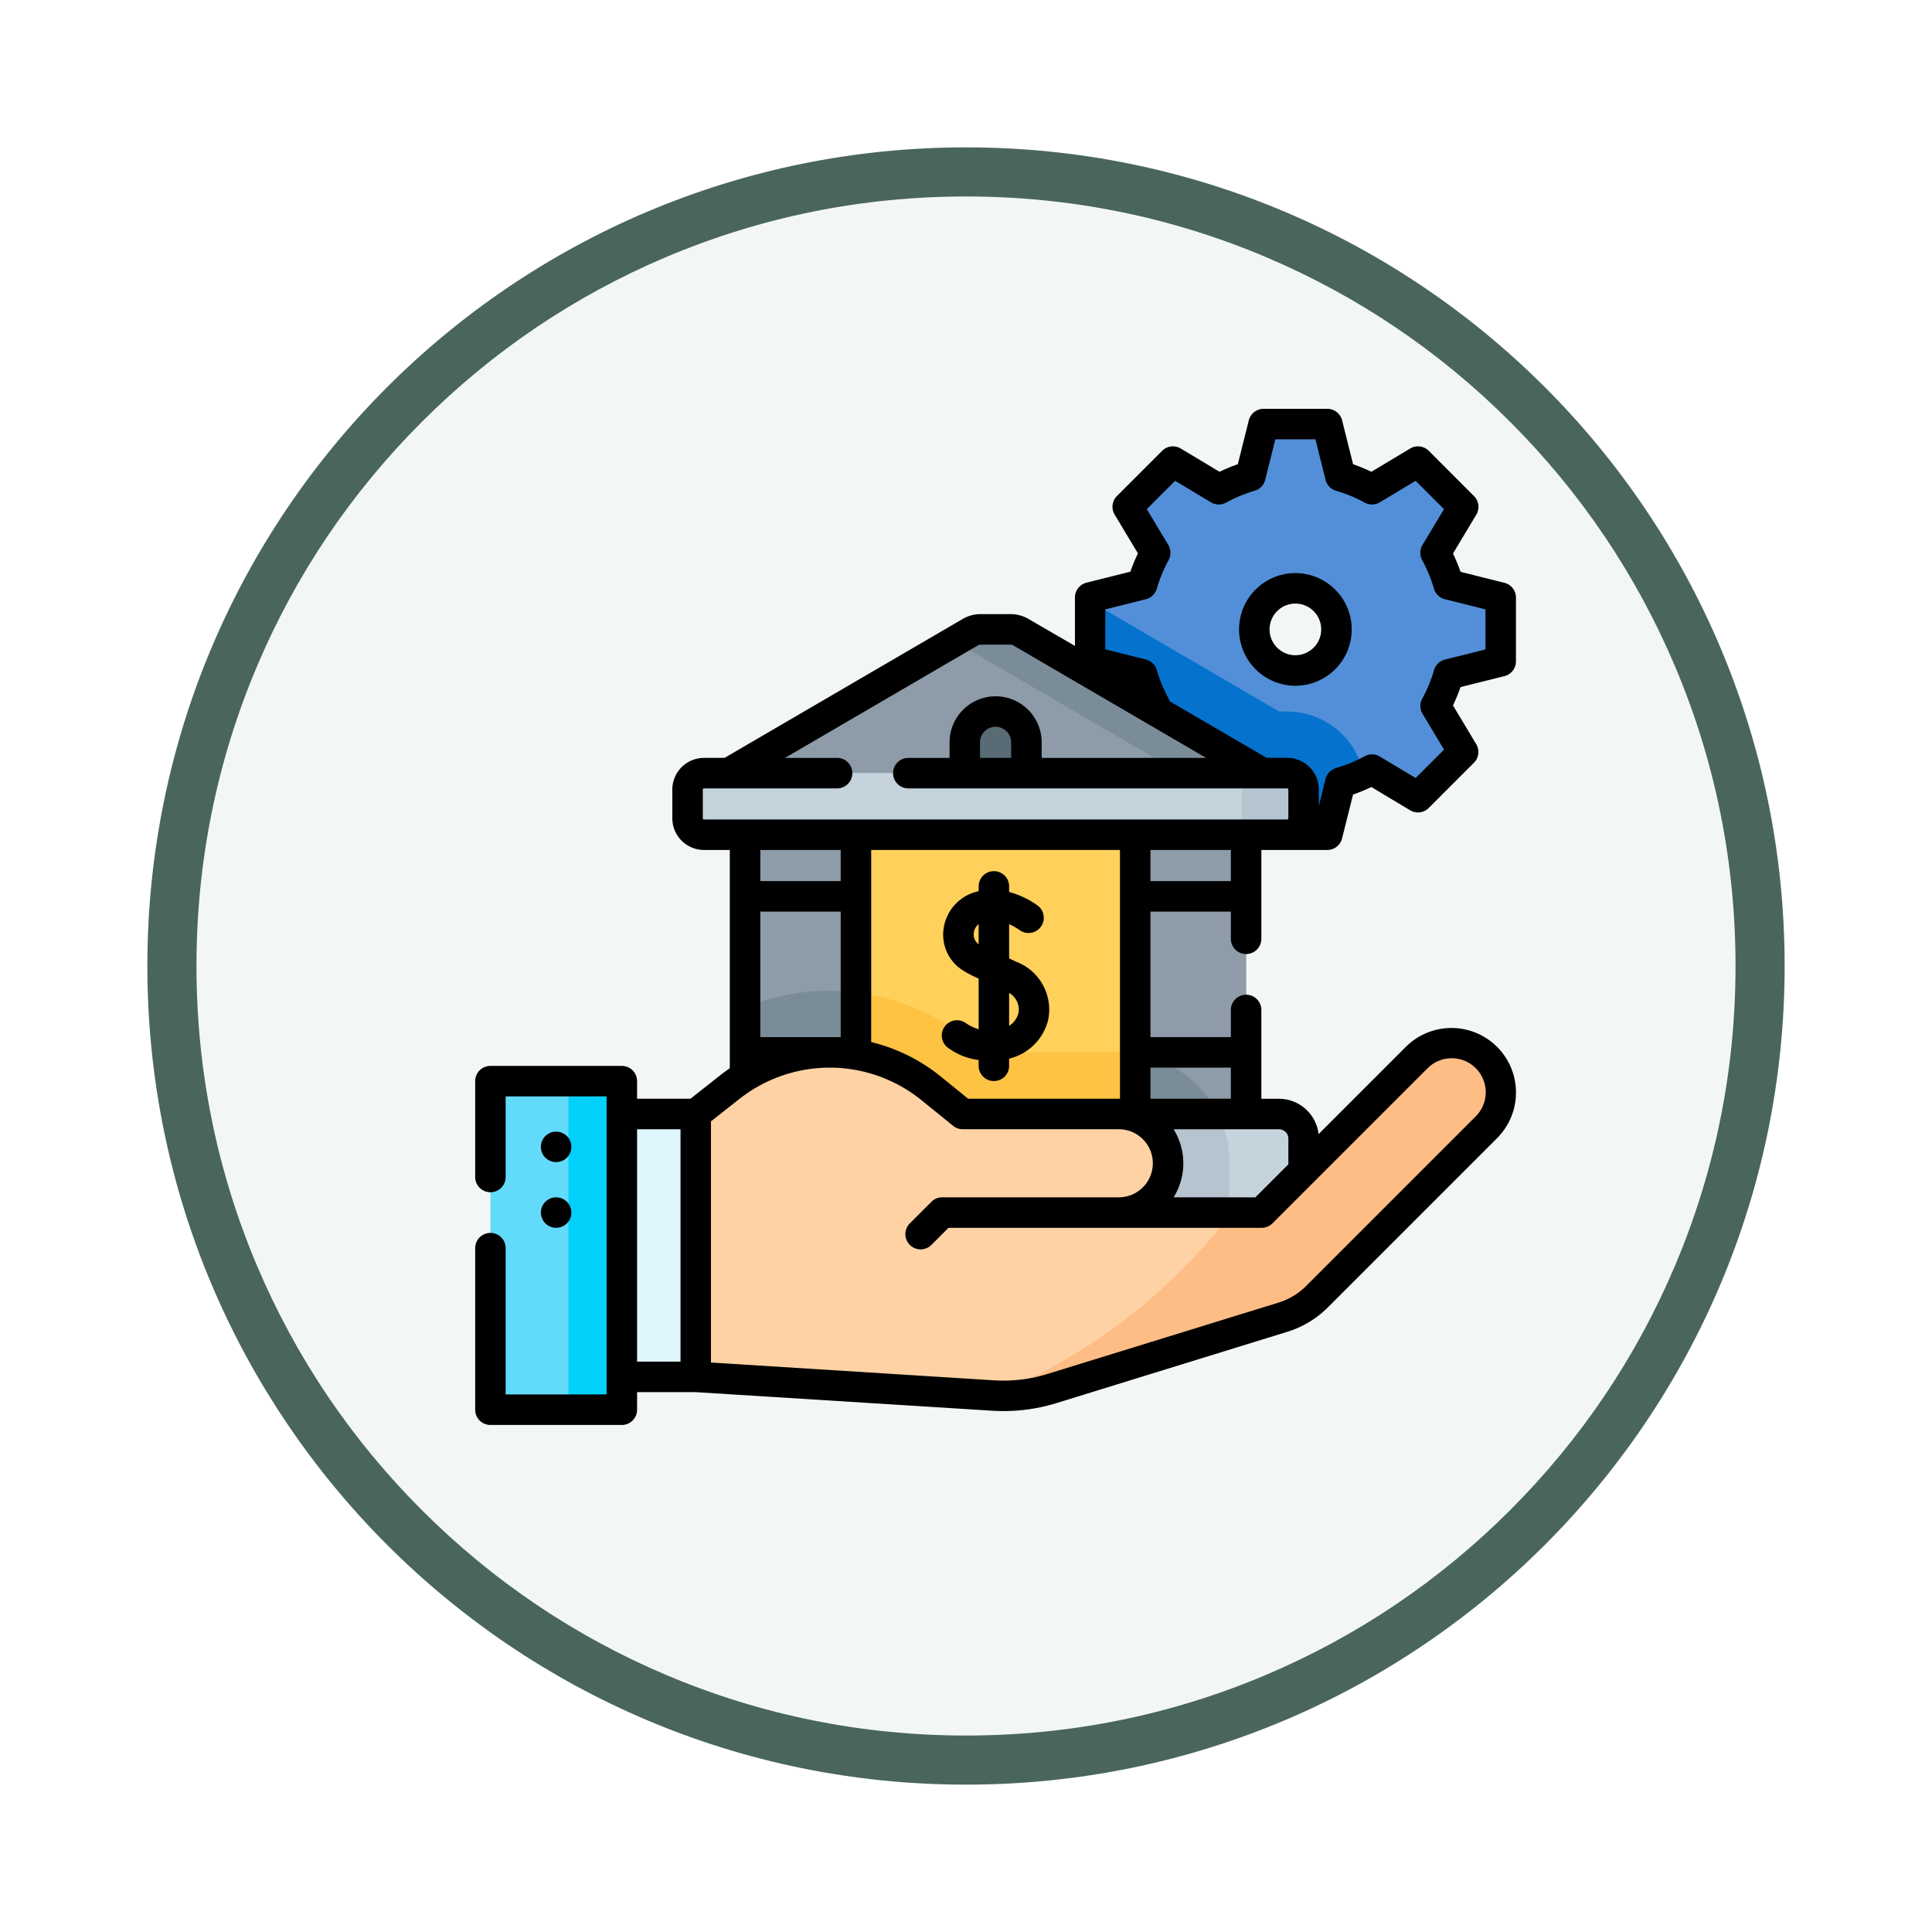 <svg xmlns="http://www.w3.org/2000/svg" xmlns:xlink="http://www.w3.org/1999/xlink" width="118" height="118" viewBox="0 0 118 118">
  <defs>
    <filter id="Trazado_982547" x="0" y="0" width="118" height="118" filterUnits="userSpaceOnUse">
      <feOffset dy="3" input="SourceAlpha"/>
      <feGaussianBlur stdDeviation="3" result="blur"/>
      <feFlood flood-opacity="0.161"/>
      <feComposite operator="in" in2="blur"/>
      <feComposite in="SourceGraphic"/>
    </filter>
  </defs>
  <g id="Grupo_1201217" data-name="Grupo 1201217" transform="translate(-1161 -3400.857)">
    <g id="Grupo_1183734" data-name="Grupo 1183734" transform="translate(1170 3406.857)">
      <g id="Grupo_1182316" data-name="Grupo 1182316">
        <g id="Grupo_1176356" data-name="Grupo 1176356">
          <g id="Grupo_1172970" data-name="Grupo 1172970" transform="translate(0)">
            <g id="Grupo_1171971" data-name="Grupo 1171971">
              <g id="Grupo_1167337" data-name="Grupo 1167337">
                <g id="Grupo_1166720" data-name="Grupo 1166720">
                  <g id="Grupo_1164305" data-name="Grupo 1164305">
                    <g id="Grupo_1163948" data-name="Grupo 1163948">
                      <g id="Grupo_1158168" data-name="Grupo 1158168">
                        <g id="Grupo_1152576" data-name="Grupo 1152576">
                          <g id="Grupo_1148633" data-name="Grupo 1148633">
                            <g id="Grupo_1148525" data-name="Grupo 1148525">
                              <g transform="matrix(1, 0, 0, 1, -9, -6)" filter="url(#Trazado_982547)">
                                <g id="Trazado_982547-2" data-name="Trazado 982547" transform="translate(9 6)" fill="#f2f7f5">
                                  <path d="M 50 98.5 C 43.452 98.5 37.1 97.218 31.122 94.689 C 25.347 92.247 20.16 88.749 15.705 84.295 C 11.251 79.84 7.753 74.653 5.311 68.878 C 2.782 62.9 1.5 56.548 1.5 50 C 1.5 43.452 2.782 37.1 5.311 31.122 C 7.753 25.347 11.251 20.16 15.705 15.705 C 20.16 11.251 25.347 7.753 31.122 5.311 C 37.1 2.782 43.452 1.5 50 1.5 C 56.548 1.5 62.9 2.782 68.878 5.311 C 74.653 7.753 79.84 11.251 84.295 15.705 C 88.749 20.16 92.247 25.347 94.689 31.122 C 97.218 37.1 98.5 43.452 98.5 50 C 98.5 56.548 97.218 62.9 94.689 68.878 C 92.247 74.653 88.749 79.84 84.295 84.295 C 79.84 88.749 74.653 92.247 68.878 94.689 C 62.9 97.218 56.548 98.5 50 98.5 Z" stroke="none"/>
                                  <path d="M 50 3 C 43.654 3 37.499 4.242 31.706 6.692 C 26.11 9.059 21.083 12.449 16.766 16.766 C 12.449 21.083 9.059 26.11 6.692 31.706 C 4.242 37.499 3 43.654 3 50 C 3 56.346 4.242 62.501 6.692 68.294 C 9.059 73.89 12.449 78.917 16.766 83.234 C 21.083 87.551 26.11 90.941 31.706 93.308 C 37.499 95.758 43.654 97 50 97 C 56.346 97 62.501 95.758 68.294 93.308 C 73.89 90.941 78.917 87.551 83.234 83.234 C 87.551 78.917 90.941 73.89 93.308 68.294 C 95.758 62.501 97 56.346 97 50 C 97 43.654 95.758 37.499 93.308 31.706 C 90.941 26.11 87.551 21.083 83.234 16.766 C 78.917 12.449 73.89 9.059 68.294 6.692 C 62.501 4.242 56.346 3 50 3 M 50 0 C 77.614 0 100 22.386 100 50 C 100 77.614 77.614 100 50 100 C 22.386 100 0 77.614 0 50 C 0 22.386 22.386 0 50 0 Z" stroke="none" fill="#4a665c"/>
                                </g>
                              </g>
                            </g>
                          </g>
                        </g>
                      </g>
                    </g>
                  </g>
                </g>
              </g>
            </g>
          </g>
        </g>
      </g>
    </g>
    <g id="la-politica-monetaria" transform="translate(1190.022 3419.764)">
      <g id="Grupo_1201216" data-name="Grupo 1201216" transform="translate(0 6.061)">
        <g id="Grupo_1201211" data-name="Grupo 1201211" transform="translate(37.554 0.931)">
          <path id="Trazado_1047121" data-name="Trazado 1047121" d="M327.551,28.055v-3.9l-3.182-.8a9.684,9.684,0,0,0-.8-1.931l1.687-2.811L322.5,15.856l-2.811,1.687a9.7,9.7,0,0,0-1.931-.8l-.8-3.182h-3.9l-.8,3.182a9.691,9.691,0,0,0-1.931.8l-2.811-1.687-2.759,2.759,1.687,2.811a9.694,9.694,0,0,0-.8,1.931l-3.182.8v3.9l3.182.8a9.68,9.68,0,0,0,.8,1.931l-1.687,2.811,2.759,2.759,2.811-1.687a9.7,9.7,0,0,0,1.931.8l.8,3.182h3.9l.8-3.182a9.69,9.69,0,0,0,1.931-.8l2.811,1.687,2.759-2.759-1.687-2.811a9.7,9.7,0,0,0,.8-1.931ZM315.009,23.6A2.508,2.508,0,1,1,312.5,26.1,2.508,2.508,0,0,1,315.009,23.6Z" transform="translate(-302.467 -13.562)" fill="#528fd8"/>
          <path id="Trazado_1047122" data-name="Trazado 1047122" d="M314.507,107.447h-.488l-11.553-6.739v3.673l3.182.8a9.68,9.68,0,0,0,.8,1.931l-1.687,2.811,2.759,2.759,2.811-1.687a9.7,9.7,0,0,0,1.931.8l.8,3.182h3.9l.8-3.182a9.74,9.74,0,0,0,1.42-.54A4.774,4.774,0,0,0,314.507,107.447Z" transform="translate(-302.467 -89.888)" fill="#0573ce"/>
        </g>
        <g id="Grupo_1201214" data-name="Grupo 1201214" transform="translate(0.931 13.473)">
          <g id="Grupo_1201212" data-name="Grupo 1201212" transform="translate(12.04 0)">
            <path id="Trazado_1047123" data-name="Trazado 1047123" d="M187.309,215.594h17.057v17.057H187.309Z" transform="translate(-177.025 -203.052)" fill="#ffd15b"/>
            <path id="Trazado_1047124" data-name="Trazado 1047124" d="M204.367,296.894a6.787,6.787,0,0,0-1-.075h-8.2l-.9-.728a13.639,13.639,0,0,0-6.958-2.937v7.427h17.057v-3.688Z" transform="translate(-177.026 -270.982)" fill="#ffc344"/>
            <path id="Trazado_1047125" data-name="Trazado 1047125" d="M141.1,189.052H105.479a1,1,0,0,1-1-1v-1.756a1,1,0,0,1,1-1H141.1a1,1,0,0,1,1,1v1.756A1,1,0,0,1,141.1,189.052Z" transform="translate(-104.476 -176.511)" fill="#c5d3dd"/>
            <path id="Trazado_1047126" data-name="Trazado 1047126" d="M372.9,185.289h-3.763a1,1,0,0,1,1,1v1.756a1,1,0,0,1-1,1H372.9a1,1,0,0,0,1-1v-1.756A1,1,0,0,0,372.9,185.289Z" transform="translate(-336.278 -176.51)" fill="#b6c4cf"/>
            <path id="Trazado_1047127" data-name="Trazado 1047127" d="M166.874,359H132.76v-6.02h32.609a1.505,1.505,0,0,1,1.505,1.505Z" transform="translate(-129.248 -323.376)" fill="#c5d3dd"/>
            <path id="Trazado_1047128" data-name="Trazado 1047128" d="M162.318,355.233a6.72,6.72,0,0,0-.667-2.258H132.76V359h29.558Z" transform="translate(-129.248 -323.376)" fill="#b6c4cf"/>
            <path id="Trazado_1047129" data-name="Trazado 1047129" d="M324.691,215.594h6.773v17.057h-6.773Z" transform="translate(-297.35 -203.052)" fill="#8d9ca8"/>
            <path id="Trazado_1047130" data-name="Trazado 1047130" d="M324.691,215.594h6.773v17.057h-6.773Z" transform="translate(-297.35 -203.052)" fill="#8d9ca8"/>
            <path id="Trazado_1047131" data-name="Trazado 1047131" d="M324.691,323.274v3.688h5.061A6.79,6.79,0,0,0,324.691,323.274Z" transform="translate(-297.35 -297.363)" fill="#7a8c98"/>
            <path id="Trazado_1047132" data-name="Trazado 1047132" d="M0,0H6.773V17.057H0Z" transform="translate(10.284 29.599) rotate(180)" fill="#8d9ca8"/>
            <path id="Trazado_1047133" data-name="Trazado 1047133" d="M139.533,292.463a13.439,13.439,0,0,0-6.773.929v6.5h6.773Z" transform="translate(-129.248 -270.291)" fill="#7a8c98"/>
            <path id="Trazado_1047134" data-name="Trazado 1047134" d="M157.288,123.357H124.679l14.758-8.608a1.254,1.254,0,0,1,.632-.171h1.83a1.254,1.254,0,0,1,.632.171Z" transform="translate(-122.171 -114.578)" fill="#8d9ca8"/>
            <path id="Trazado_1047135" data-name="Trazado 1047135" d="M244.61,156.866a1.881,1.881,0,0,0-3.762,0v1.881h3.763v-1.881Z" transform="translate(-223.916 -149.968)" fill="#596c76"/>
            <path id="Trazado_1047136" data-name="Trazado 1047136" d="M239.853,114.749a1.254,1.254,0,0,0-.632-.171h-1.83a1.254,1.254,0,0,0-.632.171l-.961.561,13.8,8.048h5.017Z" transform="translate(-219.492 -114.578)" fill="#7a8c98"/>
          </g>
          <g id="Grupo_1201213" data-name="Grupo 1201213" transform="translate(0 25.276)">
            <path id="Trazado_1047137" data-name="Trazado 1047137" d="M72.15,352.975h4.515v16.054H72.15Z" transform="translate(-64.123 -348.652)" fill="#dff6fd"/>
            <path id="Trazado_1047138" data-name="Trazado 1047138" d="M156.8,319.036a3.01,3.01,0,0,0-4.257,0l-9.462,9.462h-8.728a3.01,3.01,0,1,0,0-6.02h-9.532l-1.934-1.568a9.831,9.831,0,0,0-12.284-.08l-2.087,1.648v16.054l18.167,1.139a10.033,10.033,0,0,0,3.589-.427l14.114-4.359a5.017,5.017,0,0,0,2.067-1.246L156.8,323.293A3.01,3.01,0,0,0,156.8,319.036Z" transform="translate(-95.976 -318.154)" fill="#fed2a4"/>
            <path id="Trazado_1047139" data-name="Trazado 1047139" d="M284.007,319.036a3.01,3.01,0,0,0-4.257,0l-9.462,9.462h-1.8a36.845,36.845,0,0,1-3.017,3.413,33.7,33.7,0,0,1-11.719,7.751l.135.008a10.032,10.032,0,0,0,3.589-.427l14.114-4.359a5.015,5.015,0,0,0,2.067-1.246l10.346-10.346A3.01,3.01,0,0,0,284.007,319.036Z" transform="translate(-223.182 -318.154)" fill="#ffbd86"/>
            <path id="Trazado_1047140" data-name="Trazado 1047140" d="M7.5,336.812h8.027v20.067H7.5Z" transform="translate(-7.5 -334.495)" fill="#62dbfb"/>
            <path id="Trazado_1047141" data-name="Trazado 1047141" d="M45.886,336.812h3.261v20.067H45.886Z" transform="translate(-41.12 -334.495)" fill="#01d0fb"/>
          </g>
        </g>
        <g id="Grupo_1201215" data-name="Grupo 1201215" transform="translate(0)">
          <path id="Trazado_1047142" data-name="Trazado 1047142" d="M62.863,22.389a.931.931,0,0,0,.705-.9v-3.9a.931.931,0,0,0-.705-.9l-2.68-.671a10.709,10.709,0,0,0-.462-1.118l1.421-2.367A.931.931,0,0,0,61,11.387L58.243,8.628a.931.931,0,0,0-1.138-.14l-2.367,1.42a10.631,10.631,0,0,0-1.118-.462l-.67-2.679a.931.931,0,0,0-.9-.705h-3.9a.931.931,0,0,0-.9.705l-.67,2.679a10.633,10.633,0,0,0-1.118.462l-2.367-1.42a.931.931,0,0,0-1.138.14l-2.759,2.759a.931.931,0,0,0-.14,1.138l1.421,2.367a10.74,10.74,0,0,0-.462,1.118l-2.68.671a.931.931,0,0,0-.705.9v2.963L33.8,18.9a2.187,2.187,0,0,0-1.1-.3h-1.83a2.188,2.188,0,0,0-1.1.3l-14.54,8.482H13.975a1.937,1.937,0,0,0-1.934,1.934v1.756a1.937,1.937,0,0,0,1.934,1.934h1.577V46.338c-.193.133-.384.27-.569.416L13.15,48.2H9.889V47.126a.931.931,0,0,0-.931-.931H.931A.931.931,0,0,0,0,47.126V52.98a.931.931,0,1,0,1.862,0V48.057H8.027V66.262H1.862V57.326a.931.931,0,1,0-1.862,0v9.868a.931.931,0,0,0,.931.931H8.958a.931.931,0,0,0,.931-.931V66.118h3.555l18.138,1.137q.346.022.692.022a10.92,10.92,0,0,0,3.23-.488L49.618,62.43a5.971,5.971,0,0,0,2.451-1.477L62.415,50.607a3.941,3.941,0,1,0-5.574-5.574l-5.329,5.329a2.439,2.439,0,0,0-2.419-2.16H48.017V42.778a.931.931,0,0,0-1.862,0V44.44h-4.91V36.77h4.91v1.662a.931.931,0,1,0,1.862,0V33.007h4.03a.931.931,0,0,0,.9-.705l.67-2.679a10.623,10.623,0,0,0,1.118-.462l2.367,1.42a.931.931,0,0,0,1.138-.14L61,27.681a.931.931,0,0,0,.14-1.138l-1.42-2.367a10.637,10.637,0,0,0,.462-1.118ZM12.542,64.256H9.889V50.064h2.653ZM58.158,46.35a2.079,2.079,0,1,1,2.94,2.94L50.752,59.636a4.1,4.1,0,0,1-1.683,1.015L34.954,65.009A9.075,9.075,0,0,1,31.7,65.4L14.4,64.312V49.584l1.733-1.368A8.938,8.938,0,0,1,21.646,46.3h.011a8.928,8.928,0,0,1,5.6,1.987l1.934,1.568a.931.931,0,0,0,.587.208h9.532a2.079,2.079,0,1,1,0,4.158H28.523a.931.931,0,0,0-.658.273l-1.317,1.317a.931.931,0,1,0,1.317,1.317l1.044-1.044H48.037a.931.931,0,0,0,.658-.273ZM22.325,36.77v7.669h-4.91V36.77Zm-4.91-1.862v-1.9h4.91v1.9Zm6.773,9.839V33.007H39.382V48.2l-.072,0h-9.2l-1.677-1.36a10.79,10.79,0,0,0-4.243-2.1Zm24.905,5.318a.574.574,0,0,1,.574.574v1.569l-2.015,2.015H42.657a3.932,3.932,0,0,0,0-4.158ZM46.154,46.3v1.9h-4.91V46.3Zm0-11.394h-4.91v-1.9h4.91Zm3.511-3.835a.07.07,0,0,1-.072.072H13.975a.07.07,0,0,1-.072-.072V29.317a.071.071,0,0,1,.072-.072h8.131a.931.931,0,0,0,0-1.862H18.924l11.782-6.873a.324.324,0,0,1,.163-.044H32.7a.324.324,0,0,1,.163.044l11.782,6.873H34.6v-.95a2.812,2.812,0,1,0-5.625,0v.95h-2.52a.931.931,0,0,0,0,1.862H49.594a.071.071,0,0,1,.072.072Zm-16.931-4.64v.95h-1.9v-.95a.95.95,0,1,1,1.9,0Zm26.5-5.055a.931.931,0,0,0-.668.642,8.773,8.773,0,0,1-.722,1.746.931.931,0,0,0,.018.926l1.313,2.187L57.44,28.61,55.253,27.3a.931.931,0,0,0-.926-.018A8.763,8.763,0,0,1,52.581,28a.931.931,0,0,0-.642.668l-.411,1.644v-1a1.937,1.937,0,0,0-1.934-1.934H48.341l-5.921-3.454a.928.928,0,0,0-.068-.163,8.766,8.766,0,0,1-.722-1.746.931.931,0,0,0-.668-.642l-2.476-.619V18.311l2.477-.62a.931.931,0,0,0,.667-.641,8.835,8.835,0,0,1,.722-1.747.931.931,0,0,0-.019-.926L41.02,12.19l1.731-1.731,2.187,1.313a.931.931,0,0,0,.926.018,8.767,8.767,0,0,1,1.746-.722.931.931,0,0,0,.642-.668l.619-2.476H51.32l.619,2.476a.931.931,0,0,0,.642.668,8.767,8.767,0,0,1,1.746.722.931.931,0,0,0,.926-.018l2.187-1.313,1.731,1.731-1.313,2.187a.931.931,0,0,0-.019.926,8.831,8.831,0,0,1,.722,1.747.931.931,0,0,0,.667.641l2.477.62v2.448Z" transform="translate(0 -6.061)"/>
          <path id="Trazado_1047143" data-name="Trazado 1047143" d="M379.22,86.875a3.44,3.44,0,1,0,3.44,3.44A3.444,3.444,0,0,0,379.22,86.875Zm0,5.017a1.577,1.577,0,1,1,1.577-1.577A1.579,1.579,0,0,1,379.22,91.892Z" transform="translate(-329.124 -76.841)"/>
          <circle id="Elipse_14236" data-name="Elipse 14236" cx="0.931" cy="0.931" r="0.931" transform="translate(4.013 44.148)"/>
          <circle id="Elipse_14237" data-name="Elipse 14237" cx="0.931" cy="0.931" r="0.931" transform="translate(4.013 48.161)"/>
        </g>
      </g>
      <path id="Trazado_1047144" data-name="Trazado 1047144" d="M234.052,239.028c-.141-.068-.276-.13-.408-.189v-2.095a3.586,3.586,0,0,1,.619.348.931.931,0,0,0,1.132-1.479,5.373,5.373,0,0,0-1.751-.834v-.342a.931.931,0,1,0-1.862,0v.291c-.047.011-.095.022-.142.036a2.713,2.713,0,0,0-1.981,2.149,2.574,2.574,0,0,0,1.037,2.572,6.11,6.11,0,0,0,1.086.578v3.094a2.5,2.5,0,0,1-.812-.392.931.931,0,0,0-1.02,1.558,3.973,3.973,0,0,0,1.831.718v.354a.931.931,0,0,0,1.862,0v-.437a3.23,3.23,0,0,0,2.388-2.382A3.134,3.134,0,0,0,234.052,239.028Zm-2.283-1.065a.733.733,0,0,1-.276-.733.821.821,0,0,1,.288-.493v1.233Zm2.445,4.206a1.307,1.307,0,0,1-.571.785v-2.012A1.179,1.179,0,0,1,234.215,242.169Z" transform="translate(-201.031 -199.206)"/>
    </g>
  </g>
</svg>
